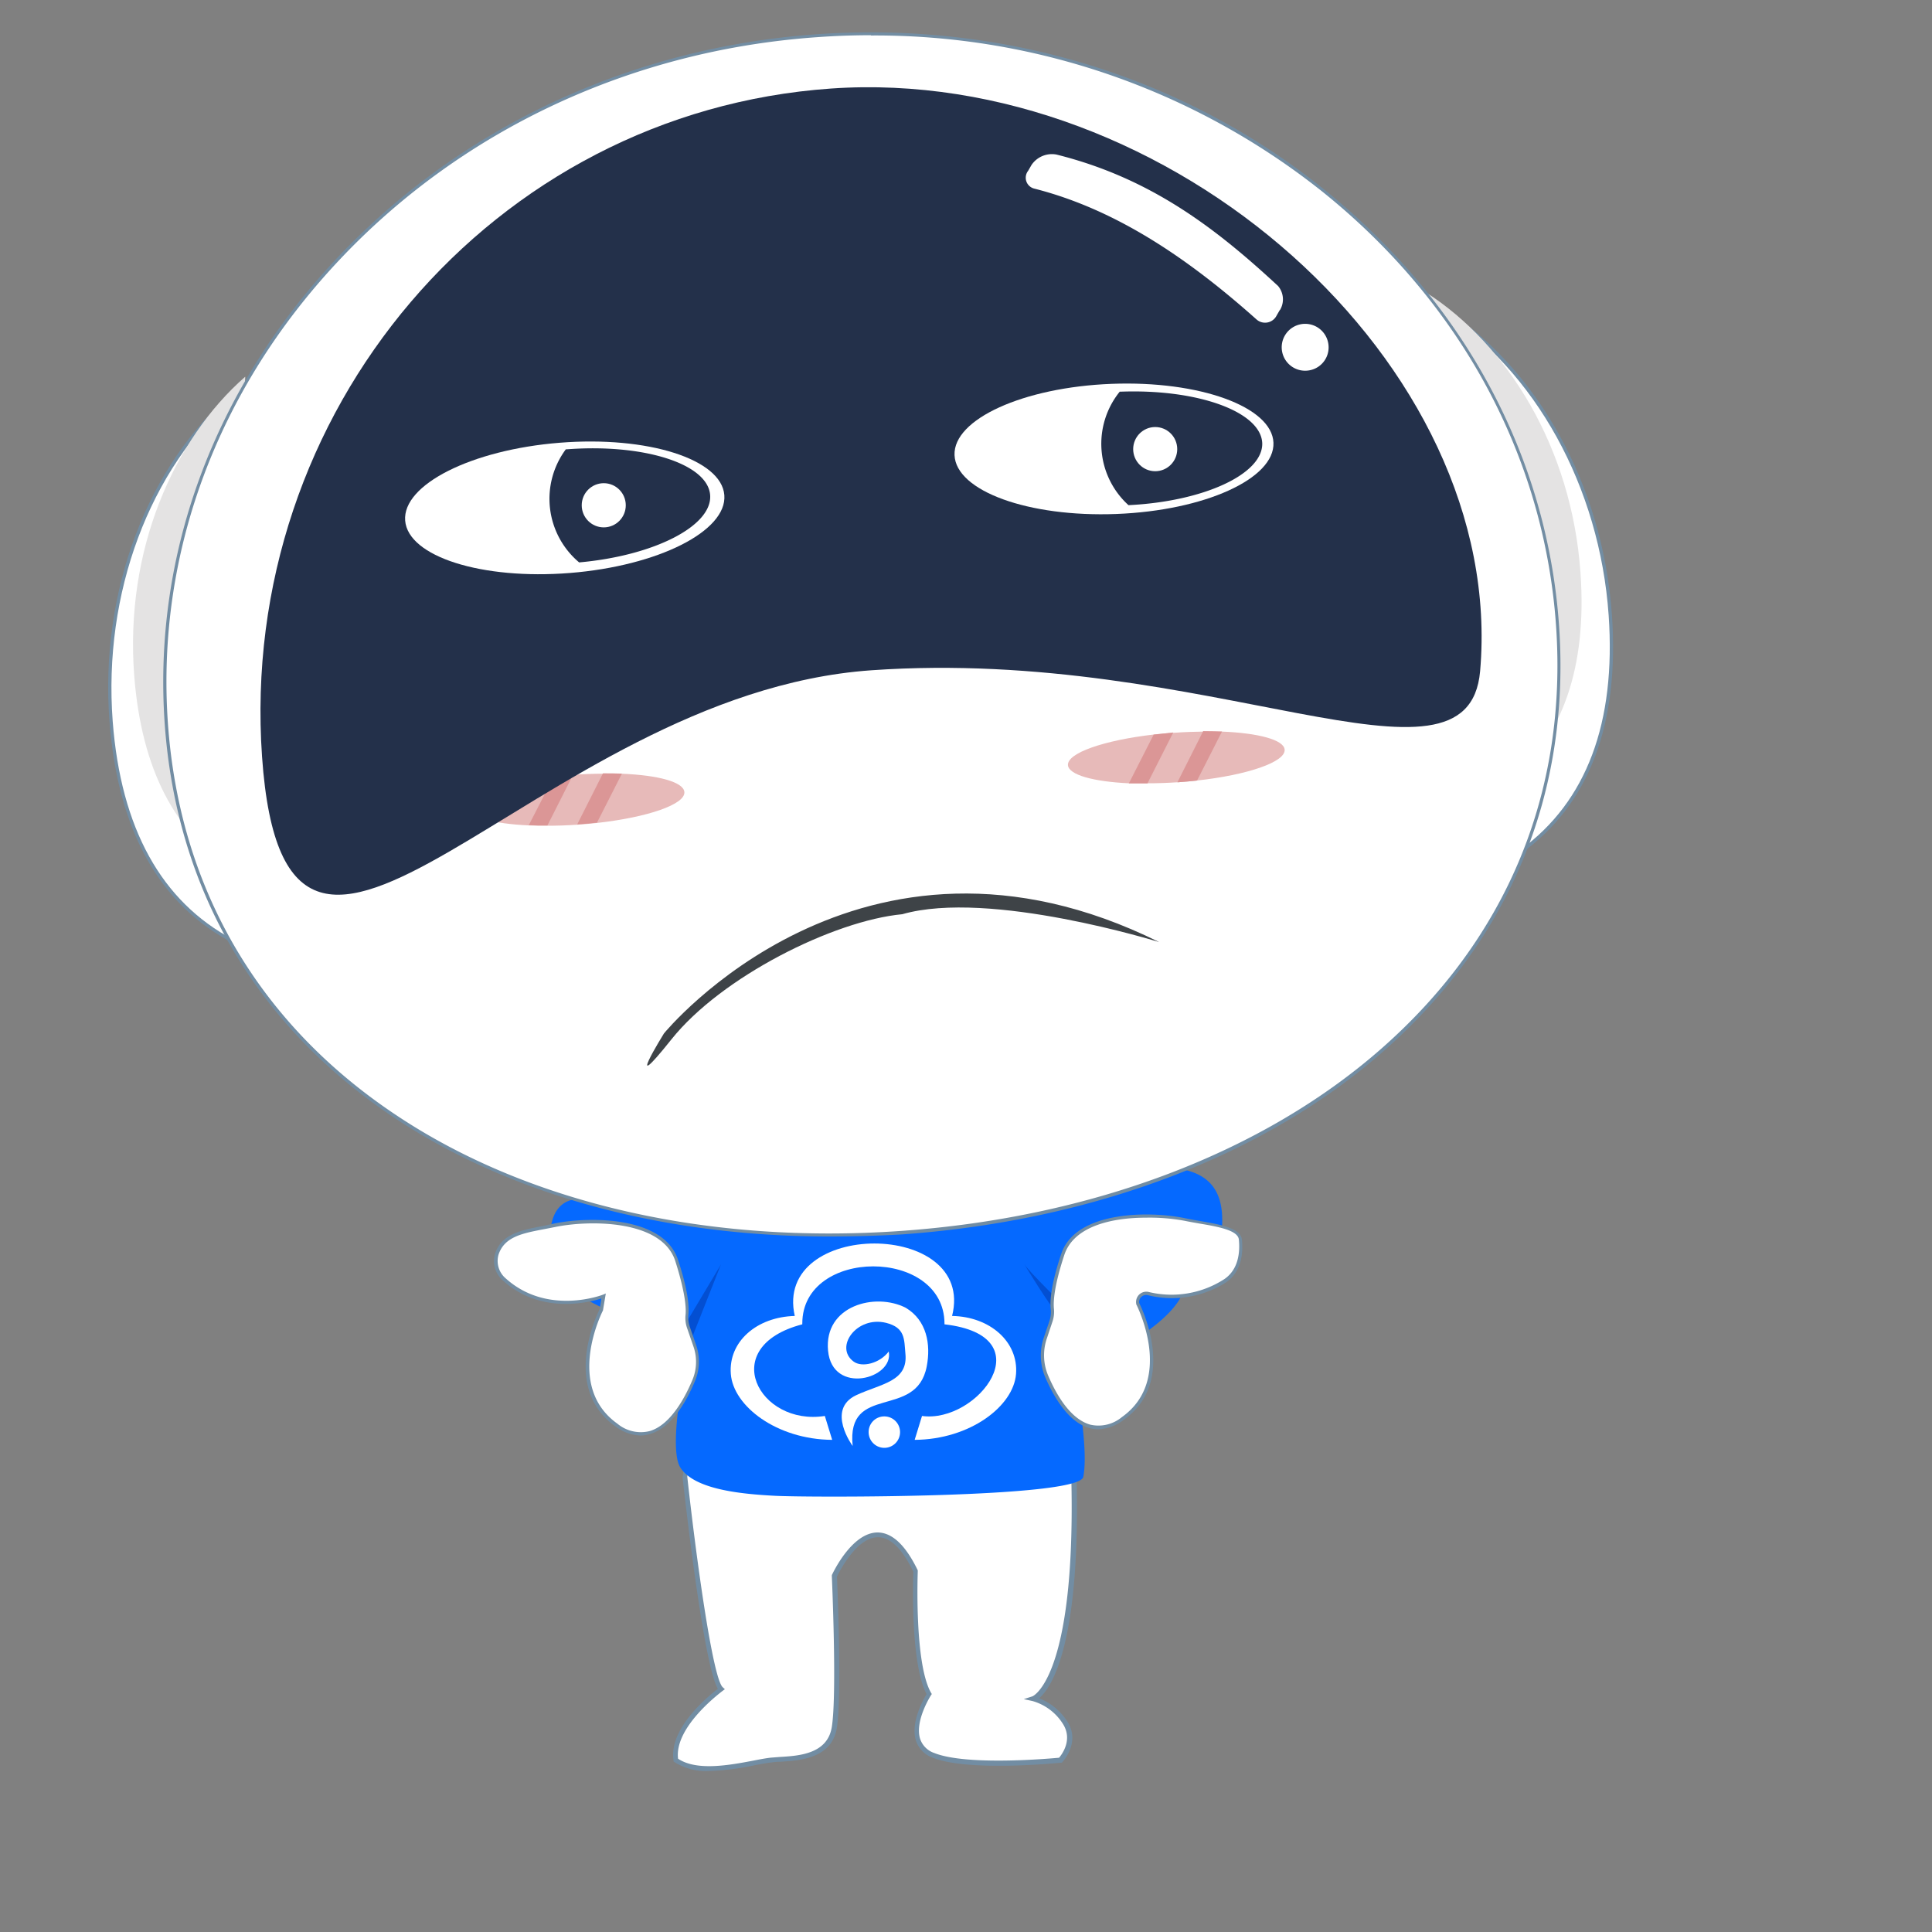 <svg id="图层_1" data-name="图层 1" xmlns="http://www.w3.org/2000/svg" viewBox="0 0 300 300"><rect x="0" y="0" width="300" height="300" fill="#808080" stroke="none"/><defs><style>.cls-1,.cls-9{fill:#fff;}.cls-1,.cls-3,.cls-5,.cls-8{fill-rule:evenodd;}.cls-2{fill:#728da3;}.cls-3{fill:#0569ff;}.cls-4{fill:#034fd2;}.cls-5{fill:#e4e3e3;}.cls-6{fill:#e7bab9;}.cls-7{fill:#db9696;}.cls-11,.cls-8{fill:#23304a;}.cls-10{fill:#3e4347;}</style></defs><path class="cls-1" d="M106.35,229.33s3.37,30.89,5.62,33c0,0-7.87,5.67-7,11,3.81,2.74,11.26.41,14.76,0,2.72-.33,9,.2,9.84-5.13s0-23.45,0-23.45,6.35-13.88,12.66-.73c0,0-.6,14.33,2.11,19.05,0,0-4.78,7.34.7,9.52s19.68.74,19.68.74,2.69-2.82.71-5.87a8.6,8.6,0,0,0-4.92-3.66s7-2.27,6.32-33.7l-5.62-7.33-54.13,2.2-.7,4.39Z"/><path class="cls-2" d="M110.11,275a9.17,9.17,0,0,1-5.39-1.39l-.13-.09,0-.16c-.78-4.94,5.4-10,6.88-11.12-2.26-3.87-5.14-29.8-5.48-32.85v0l.76-4.75,54.63-2.22,5.81,7.58v.12c.54,25.57-4,32-5.83,33.59a9.18,9.18,0,0,1,4.36,3.58c2.13,3.26-.72,6.29-.75,6.32l-.09.1-.14,0c-.58.06-14.36,1.43-19.86-.76a4.22,4.22,0,0,1-2.65-2.66c-.88-2.78,1.12-6.35,1.65-7.22-2.52-4.78-2.1-17.62-2.05-19-1.72-3.56-3.57-5.37-5.5-5.37h0c-3.33,0-6,5.38-6.37,6.1.07,1.56.79,18.25,0,23.42-.74,4.85-5.78,5.16-8.78,5.34-.52,0-1,.06-1.38.11-.73.08-1.62.25-2.64.44A38.71,38.71,0,0,1,110.11,275Zm-4.82-1.91c2.9,1.95,8,1,11.68.3,1-.2,1.94-.37,2.69-.46l1.42-.11c3-.18,7.44-.45,8.09-4.7.81-5.24,0-23.19,0-23.37v-.09l0-.08c.13-.27,3.06-6.58,7.08-6.62,2.3,0,4.38,2,6.26,5.88l0,.08V244c0,.15-.56,14.28,2.06,18.85l.12.2-.13.19s-2.57,4-1.68,6.78a3.49,3.49,0,0,0,2.21,2.19c5,2,17.86.87,19.36.73.44-.51,2.19-2.82.57-5.3a8.23,8.23,0,0,0-4.68-3.5l-1.37-.3,1.33-.43c.06,0,6.69-2.8,6.07-33.21L161,223.12l-53.63,2.18-.65,4c1.35,12.37,3.93,31.23,5.5,32.69l.34.31-.37.27C112.11,262.66,104.68,268.08,105.29,273.08Z"/><path class="cls-3" d="M117.57,180.94s-18.71-.32-27.34,5.2c-7.74,0-4.09,12.67-2.9,13.6s12.77,6.62,14.8,7.61,3.93,1.78,4.92,1.47c0,0-3.56,15.64-1.41,19.05s9.32,4.12,14.76,4.4,47.16.36,47.81-2.94c1.23-6.24-3-24-3.52-25.64,0,0-1,5.18,1.09,5.76a21,21,0,0,0,7.75,0c1-.37,7.31-3.8,9.68-7.77.7-2.07,5.62-4.69,5.81-5.82,1-5.83,2.91-14.57-8.71-14.57-6,0-31.46-1.8-31.46-1.8l-31.47,1.3Z"/><path class="cls-4" d="M107.05,208.82l-2.11-.73,7-11.73-4.92,12.46ZM164,203.69c-.87-.67-4.92-7.33-4.92-7.33.85,1.24,6.33,6.6,6.33,6.6l-1.41.73Z"/><path class="cls-1" d="M236,132.36,223.31,47.61c13.9,8.62,25.22,26.27,26.73,47.9,1.28,18.37-4.43,30-14.08,36.85Z"/><path class="cls-2" d="M235.77,132.8l-.06-.4L223,47.12l.46.28c15.14,9.39,25.43,27.82,26.84,48.09,1.2,17.06-3.58,29.53-14.18,37.08ZM223.64,48.11l12.5,83.81c10.22-7.46,14.81-19.7,13.65-36.39C248.4,75.62,238.39,57.51,223.64,48.11Z"/><path class="cls-5" d="M235.26,120.51,221.5,45.46c12.48,8,22.56,24,23.92,43.5,1.05,15-3,25.08-10.16,31.55Z"/><path class="cls-1" d="M36.46,146.29l.15-85.42C24.17,71.4,15.6,90.45,17.25,112c1.4,18.3,8.7,28.92,19.21,34.29Z"/><path class="cls-2" d="M36.71,146.7l-.37-.19C24.81,140.62,18.3,129,17,112c-1.55-20.2,5.9-39.87,19.45-51.34l.41-.35Zm-.35-85.29C23.2,72.83,16,92.15,17.5,112c1.27,16.63,7.57,28,18.71,33.9Z"/><path class="cls-5" d="M35.42,134.49l2.66-76c-11.12,9.73-18.73,27-17.24,46.39,1.14,14.94,6.59,24.29,14.58,29.62Z"/><path class="cls-1" d="M126.91,5.56c59.65-4.19,111.15,37.38,114.93,91.57s-42.31,90.08-102,94.26S29.6,166.47,25.82,112.28,67.26,9.74,126.91,5.56Z"/><path class="cls-2" d="M128.74,192c-25.54,0-49-6.29-67-18.1C39.9,159.57,27.38,138.25,25.57,112.3,23.74,86,33.26,60.28,52.4,40S98.05,7.33,126.9,5.31v0c28.84-2,56.75,6.48,78.58,24s34.77,41.51,36.61,67.85c1.81,26-7.62,48.81-27.28,66.09-18.48,16.25-45.09,26.35-74.91,28.44Q134.26,192,128.74,192Zm6.5-186.53q-4.14,0-8.31.3c-28.72,2-55.06,14.27-74.17,34.53S24.24,86.06,26.07,112.26c1.8,25.8,14.24,47,36,61.26,20.47,13.45,48.11,19.71,77.82,17.62s56.22-12.14,74.62-28.32c19.54-17.17,28.91-39.88,27.11-65.68-1.83-26.2-14.76-50.17-36.42-67.49A111.48,111.48,0,0,0,135.24,5.51Z"/><path class="cls-6" d="M106.27,123c.14,1.91-5.72,3.91-13.57,4.79-1,.11-2,.2-3,.27h-.07c-1.61.11-3.18.16-4.66.16-1,0-2,0-2.89-.05-5.52-.26-9.37-1.3-9.48-2.82-.13-1.88,5.6-3.86,13.33-4.75,1-.12,2-.21,3-.29h.18c1.55-.11,3.06-.17,4.49-.17,1,0,2,0,2.9,0C102.21,120.37,106.17,121.43,106.27,123Z"/><path class="cls-6" d="M199.48,116.41c.14,1.91-5.74,3.92-13.6,4.79-1,.11-1.94.2-2.95.27h-.1c-1.62.11-3.18.16-4.66.16-1,0-2,0-2.89,0-5.51-.26-9.34-1.31-9.45-2.82-.13-1.88,5.59-3.86,13.3-4.75,1-.11,2-.2,3.05-.28l.21,0c1.54-.11,3-.16,4.46-.18,1,0,2,0,2.9,0C195.41,113.83,199.38,114.88,199.48,116.41Z"/><path class="cls-7" d="M89,120.27l-4,7.91c-1,0-2,0-2.89-.05L86,120.56C86.93,120.44,88,120.35,89,120.27Z"/><path class="cls-7" d="M96.57,120.13l-3.87,7.61c-1,.11-2,.2-3,.27h-.07l4-7.93C94.68,120.08,95.65,120.09,96.57,120.13Z"/><path class="cls-7" d="M182.18,113.74l-4,7.9c-1,0-2,0-2.89,0l3.85-7.57Z"/><path class="cls-7" d="M189.75,113.59l-3.87,7.61c-1,.11-1.94.2-2.95.27h-.1l4-7.94C187.86,113.54,188.83,113.55,189.75,113.59Z"/><path class="cls-8" d="M129,13.75c52.52-3.68,105,42.8,100.83,90.48-1.88,21.3-42-3.84-94.53-.15s-90.87,67-94.61,13.42S76.53,17.44,129,13.75Z"/><path class="cls-9" d="M198.75,48.1l-.52.9a2,2,0,0,1-3.11.61c-10.65-9.5-21.87-17.13-34.58-20.34a1.74,1.74,0,0,1-.89-2.75l.52-.9A3.82,3.82,0,0,1,164.05,24c14.86,3.7,25,11.7,34.41,20.41a3.23,3.23,0,0,1,.29,3.74Zm4.6,9.4a3.64,3.64,0,1,1,2.89-4.25,3.62,3.62,0,0,1-2.89,4.25Z"/><path class="cls-1" d="M124.58,205.51v.13c-13.35,3.48-6.71,15.85,3.5,14.23l1.14,3.71c-8.62-.06-15.36-5.24-15.74-10.24s4-8.84,9.93-9c-3.37-15,28.2-15,24.43,0,5.87.11,10.31,4,9.93,9s-7.13,10.18-15.74,10.24l1.14-3.71c8.6,1.2,19.12-12.43,3.49-14.23v-.13C146.6,193.68,124.58,193.69,124.58,205.51Z"/><path class="cls-1" d="M132.4,224.53c-1-9.81,9.88-4,11.5-12.34.67-3.46,0-7.16-3.24-9.11-4.76-2.45-12.74-.33-12.08,6.65s10.3,4.37,9.42.13c-1.38,1.85-4.17,2.54-5.47,1.55-3-2.23.48-7.12,5.06-6,3,.75,2.8,2.58,3,4.77.45,4.36-3.75,4.66-7.63,6.46C128.22,218.87,132.4,224.53,132.4,224.53Z"/><path class="cls-1" d="M137.31,219.94a2.44,2.44,0,1,1-2.43,2.43A2.42,2.42,0,0,1,137.31,219.94Z"/><path class="cls-9" d="M107.9,209.06a7.53,7.53,0,0,1-.17,5.25c-1.76,4.24-5.81,11.37-12,7-8.53-6.07-2.31-17.9-2.31-17.9h0l.35-2.11s-8.71,3.48-15.42-2.57a3.79,3.79,0,0,1-1.16-4c1.12-3.32,4.75-3.55,8.91-4.42,4.54-1,16.72-1.51,19,5.43,1.64,5,1.74,7.43,1.62,8.5a4.51,4.51,0,0,0,.23,2Z"/><path class="cls-2" d="M99.53,222.91a6.8,6.8,0,0,1-4-1.44c-8.39-6-2.78-17.47-2.41-18.19l.27-1.66c-1.82.59-9.35,2.58-15.27-2.76a4,4,0,0,1-1.23-4.24c1-3,4-3.6,7.51-4.27L86,190c5.32-1.12,17-1.23,19.27,5.59,1.6,4.85,1.76,7.36,1.62,8.61a4.31,4.31,0,0,0,.23,1.85l1,2.89a7.75,7.75,0,0,1-.17,5.43c-1.35,3.25-3.66,7.33-7,8.29A5,5,0,0,1,99.53,222.91Zm-5.46-22.06-.44,2.63c-.06.12-6,11.72,2.24,17.59a5.68,5.68,0,0,0,5,1.15c3.31-.95,5.6-5.42,6.67-8a7.25,7.25,0,0,0,.16-5.07l-1-2.9a4.62,4.62,0,0,1-.25-2.05c.11-1,0-3.39-1.6-8.41-2.13-6.49-13.52-6.34-18.7-5.25l-1.59.31c-3.47.66-6.21,1.19-7.14,3.94a3.55,3.55,0,0,0,1.1,3.71c6.51,5.87,15.07,2.56,15.15,2.52Z"/><path class="cls-9" d="M162.31,207.82a8.4,8.4,0,0,0,.26,6c1.85,4.25,5.82,10.7,11.78,6.47,8.51-6.05,2.3-17.86,2.3-17.86h0a1.35,1.35,0,0,1,1.62-1.54,15.26,15.26,0,0,0,12-2c2-1.41,2.58-3.86,2.34-6.35-.19-2-4.8-2.34-8.65-3.15-4.53-1-16.67-1.51-18.93,5.41-1.64,5-1.73,7.42-1.61,8.49a4.57,4.57,0,0,1-.23,1.94Z"/><path class="cls-2" d="M170.55,221.94a5.06,5.06,0,0,1-1.39-.19c-3.22-.9-5.48-4.74-6.82-7.81a8.62,8.62,0,0,1-.27-6.2l.87-2.58a4.21,4.21,0,0,0,.22-1.83c-.14-1.25,0-3.76,1.62-8.6,2.23-6.8,13.91-6.69,19.22-5.57.77.16,1.57.3,2.36.44,3.25.57,6.32,1.11,6.49,2.93.2,2.09-.07,4.93-2.45,6.58a15.58,15.58,0,0,1-12.19,2,1.1,1.1,0,0,0-1.32,1.22c.38.75,6,12.21-2.4,18.14A6.85,6.85,0,0,1,170.55,221.94Zm7.39-32.86c-5.23,0-11.21,1.29-12.68,5.81-1.65,5-1.71,7.4-1.6,8.38a4.75,4.75,0,0,1-.25,2l-.86,2.58a8.07,8.07,0,0,0,.25,5.84c1.29,3,3.46,6.68,6.5,7.53a5.68,5.68,0,0,0,4.9-1.17c8.23-5.85,2.29-17.42,2.23-17.53l0-.07a1.62,1.62,0,0,1,.47-1.44,1.6,1.6,0,0,1,1.44-.4,15.08,15.08,0,0,0,11.79-2c2.19-1.51,2.43-4.17,2.24-6.12-.13-1.44-3.15-2-6.08-2.49-.79-.14-1.6-.28-2.37-.44A30,30,0,0,0,177.94,189.08Z"/><path class="cls-10" d="M103.1,160.47S133.49,123.2,180,146.29c0,0-26.34-8.22-39.9-4.33-10.65,1-28.08,9.71-35.83,19.42S103.1,160.47,103.1,160.47Z"/><ellipse class="cls-9" cx="87.36" cy="78.68" rx="24.78" ry="10.11" transform="matrix(1, -0.08, 0.08, 1, -5.96, 7.17)"/><path class="cls-11" d="M110.27,76.86c-.38-4.86-10.36-8-22.28-7.09h-.13a12.89,12.89,0,0,0,2.07,17.56C101.59,86.29,110.65,81.65,110.27,76.86Z"/><ellipse class="cls-9" cx="93.75" cy="78.46" rx="3.42" ry="3.43"/><ellipse class="cls-9" cx="172.98" cy="69.71" rx="24.78" ry="10.11" transform="translate(-2.57 6.75) rotate(-2.22)"/><path class="cls-11" d="M196,68.82c-.19-4.88-10-8.45-22-8h-.13a12.87,12.87,0,0,0,1.36,17.62C186.89,77.88,196.13,73.62,196,68.82Z"/><ellipse class="cls-9" cx="179.38" cy="69.74" rx="3.42" ry="3.43"/></svg>